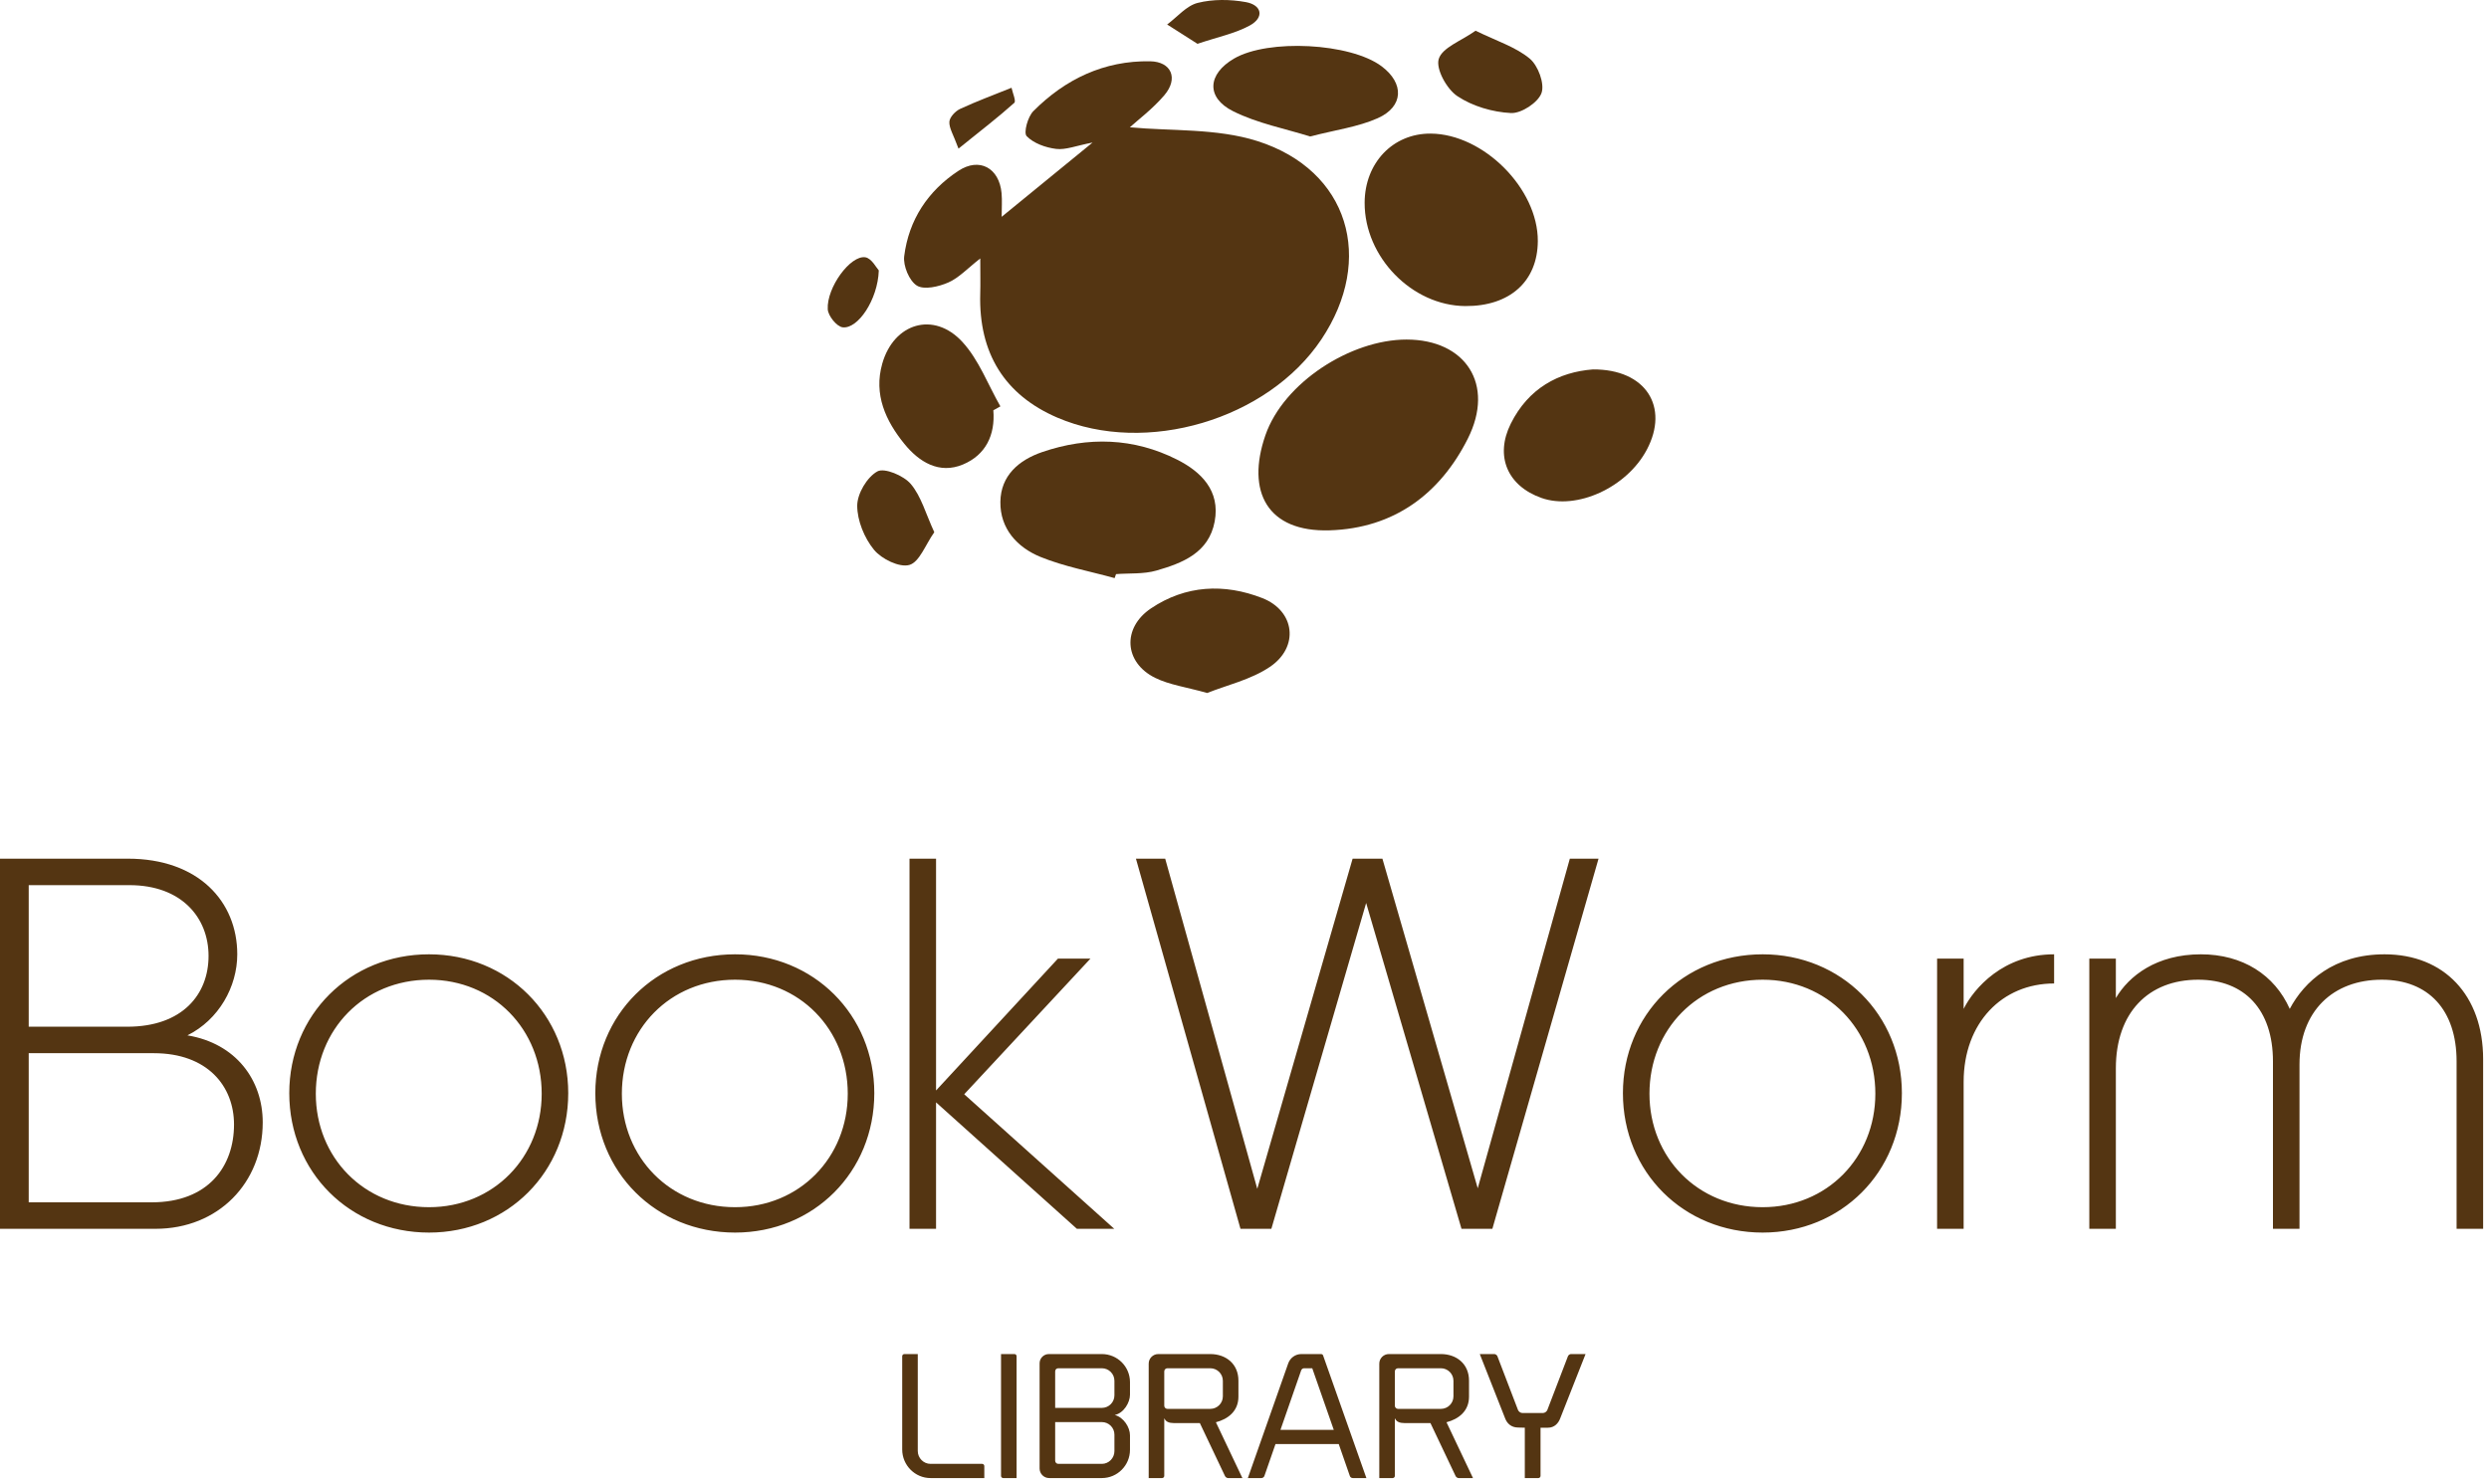 <svg width="265" height="158" viewBox="0 0 265 158" fill="none" xmlns="http://www.w3.org/2000/svg">
<path fill-rule="evenodd" clip-rule="evenodd" d="M120.294 13.555C124.621 13.972 129.526 13.641 133.878 15.026C143.612 18.125 146.4 27.605 140.684 36.145C134.964 44.692 122.008 48.532 112.576 44.478C106.962 42.065 104.19 37.605 104.364 31.295C104.395 30.206 104.368 29.116 104.368 27.525C103.013 28.58 102.103 29.586 100.967 30.085C99.952 30.53 98.391 30.895 97.618 30.416C96.801 29.907 96.139 28.299 96.269 27.28C96.756 23.42 98.788 20.329 102.049 18.189C104.277 16.726 106.387 17.883 106.635 20.566C106.707 21.35 106.646 22.146 106.646 23.092C109.761 20.546 112.728 18.12 116.322 15.182C114.548 15.522 113.46 15.985 112.444 15.858C111.329 15.721 110.048 15.267 109.307 14.499C108.961 14.142 109.423 12.435 110.02 11.835C113.417 8.42 117.555 6.446 122.445 6.526C124.726 6.563 125.484 8.358 123.971 10.134C122.735 11.59 121.166 12.761 120.294 13.555Z" fill="#543512"/>
<path fill-rule="evenodd" clip-rule="evenodd" d="M149.753 36.162C156.042 36.166 159.186 40.936 156.274 46.721C153.313 52.605 148.422 56.261 141.575 56.48C134.934 56.692 132.652 52.359 134.722 46.364C136.662 40.746 143.81 36.159 149.753 36.162Z" fill="#543512"/>
<path fill-rule="evenodd" clip-rule="evenodd" d="M156.007 32.596C150.332 32.557 145.276 27.37 145.291 21.604C145.3 17.347 148.301 14.201 152.327 14.228C157.946 14.266 163.758 20.099 163.729 25.675C163.708 29.969 160.738 32.628 156.007 32.596Z" fill="#543512"/>
<path fill-rule="evenodd" clip-rule="evenodd" d="M118.672 61.568C116.037 60.839 113.308 60.341 110.793 59.318C108.306 58.306 106.468 56.306 106.509 53.441C106.55 50.644 108.478 48.993 110.971 48.141C115.838 46.477 120.713 46.622 125.315 48.945C127.875 50.237 129.94 52.256 129.325 55.541C128.702 58.876 125.908 59.966 123.108 60.769C121.756 61.156 120.256 61.033 118.822 61.143C118.773 61.284 118.723 61.425 118.672 61.568Z" fill="#543512"/>
<path fill-rule="evenodd" clip-rule="evenodd" d="M169.596 39.343C175.248 39.308 177.742 43.341 175.337 47.888C173.209 51.914 167.88 54.359 164.123 53.034C160.491 51.753 159.136 48.573 160.849 45.124C162.722 41.354 165.943 39.622 169.596 39.343Z" fill="#543512"/>
<path fill-rule="evenodd" clip-rule="evenodd" d="M128.531 73.802C126.274 73.169 124.505 72.938 122.991 72.193C119.674 70.561 119.457 66.873 122.535 64.798C126.24 62.303 130.356 62.122 134.389 63.694C137.88 65.054 138.343 68.901 135.211 71.018C133.179 72.39 130.609 72.968 128.531 73.802Z" fill="#543512"/>
<path fill-rule="evenodd" clip-rule="evenodd" d="M139.485 14.536C136.851 13.704 133.891 13.145 131.297 11.851C128.373 10.391 128.568 7.881 131.386 6.238C135.029 4.115 143.778 4.573 147.1 7.061C149.524 8.876 149.456 11.357 146.674 12.592C144.571 13.525 142.191 13.834 139.485 14.536Z" fill="#543512"/>
<path fill-rule="evenodd" clip-rule="evenodd" d="M105.759 43.695C105.977 46.344 104.932 48.456 102.53 49.466C99.982 50.536 97.844 49.185 96.289 47.275C94.297 44.827 92.997 42.012 93.933 38.727C95.164 34.401 99.427 33.113 102.461 36.412C104.222 38.325 105.187 40.966 106.51 43.279C106.26 43.418 106.009 43.556 105.759 43.695Z" fill="#543512"/>
<path fill-rule="evenodd" clip-rule="evenodd" d="M157.103 3.27C159.353 4.375 161.365 4.996 162.862 6.237C163.758 6.978 164.473 8.908 164.124 9.901C163.766 10.918 161.975 12.095 160.87 12.039C158.913 11.941 156.763 11.314 155.152 10.231C154.028 9.476 152.852 7.339 153.182 6.276C153.56 5.06 155.578 4.354 157.103 3.27Z" fill="#543512"/>
<path fill-rule="evenodd" clip-rule="evenodd" d="M99.472 56.68C98.528 58.016 97.894 59.86 96.819 60.166C95.761 60.466 93.857 59.535 93.052 58.551C92.026 57.295 91.265 55.444 91.267 53.851C91.269 52.577 92.311 50.814 93.412 50.205C94.164 49.789 96.209 50.65 96.966 51.54C98.078 52.85 98.554 54.694 99.472 56.68Z" fill="#543512"/>
<path fill-rule="evenodd" clip-rule="evenodd" d="M127.494 4.667C126.413 3.978 125.34 3.293 124.265 2.61C125.34 1.81 126.312 0.614 127.513 0.31C129.135 -0.1 130.979 -0.077 132.642 0.224C134.355 0.534 134.637 1.856 133.06 2.717C131.497 3.571 129.665 3.933 127.494 4.667Z" fill="#543512"/>
<path fill-rule="evenodd" clip-rule="evenodd" d="M93.564 28.801C93.46 31.921 91.335 35.069 89.708 34.858C89.082 34.777 88.169 33.636 88.13 32.937C88.001 30.624 90.545 27.154 92.131 27.402C92.805 27.509 93.331 28.558 93.564 28.801Z" fill="#543512"/>
<path fill-rule="evenodd" clip-rule="evenodd" d="M102.049 15.826C101.508 14.344 101.04 13.643 101.078 12.97C101.106 12.482 101.712 11.835 102.219 11.6C104.01 10.769 105.866 10.086 107.698 9.346C107.81 9.898 108.203 10.762 107.989 10.953C106.279 12.486 104.452 13.89 102.049 15.826Z" fill="#543512"/>
<path d="M0 130.868V91.448H13.611C21.108 91.448 25.261 95.994 25.261 101.634C25.261 105.087 23.3 108.597 19.955 110.266C25.146 111.129 27.972 115.042 27.972 119.531C27.972 125.976 23.242 130.868 16.552 130.868H0ZM13.784 94.268H3.057V109.345H13.553C19.436 109.345 22.204 105.892 22.204 101.807C22.204 97.721 19.321 94.268 13.784 94.268ZM16.379 112.165H3.057V128.048H16.149C22.204 128.048 24.915 124.192 24.915 119.761C24.915 115.675 22.089 112.165 16.379 112.165ZM45.677 101.634C54.04 101.634 60.499 108.079 60.499 116.423C60.499 124.825 54.04 131.27 45.677 131.27C37.257 131.27 30.798 124.825 30.798 116.423C30.798 108.079 37.257 101.634 45.677 101.634ZM45.677 104.339C38.757 104.339 33.624 109.633 33.624 116.481C33.624 123.271 38.757 128.566 45.677 128.566C52.541 128.566 57.673 123.271 57.673 116.481C57.673 109.633 52.541 104.339 45.677 104.339ZM78.263 101.634C86.626 101.634 93.085 108.079 93.085 116.423C93.085 124.825 86.626 131.27 78.263 131.27C69.843 131.27 63.383 124.825 63.383 116.423C63.383 108.079 69.843 101.634 78.263 101.634ZM78.263 104.339C71.342 104.339 66.209 109.633 66.209 116.481C66.209 123.271 71.342 128.566 78.263 128.566C85.126 128.566 90.259 123.271 90.259 116.481C90.259 109.633 85.126 104.339 78.263 104.339ZM99.66 116.136L112.636 102.094H116.097L102.659 116.538L118.634 130.868H114.655L99.66 117.402V130.868H96.834V91.448H99.66V116.136ZM155.603 130.868L145.452 96.167L135.36 130.868H132.072L120.941 91.448H124.056L133.86 126.609L144.011 91.448H147.183L157.333 126.552L167.138 91.448H170.194L158.89 130.868H155.603ZM187.669 101.634C196.032 101.634 202.491 108.079 202.491 116.423C202.491 124.825 196.032 131.27 187.669 131.27C179.249 131.27 172.79 124.825 172.79 116.423C172.79 108.079 179.249 101.634 187.669 101.634ZM187.669 104.339C180.749 104.339 175.616 109.633 175.616 116.481C175.616 123.271 180.749 128.566 187.669 128.566C194.532 128.566 199.665 123.271 199.665 116.481C199.665 109.633 194.532 104.339 187.669 104.339ZM218.698 101.634V104.741C213.161 104.741 209.066 108.942 209.066 115.215V130.868H206.24V102.094H209.066V107.446C210.162 105.259 213.276 101.634 218.698 101.634ZM225.272 102.094V106.295C226.657 103.936 229.598 101.634 234.327 101.634C238.768 101.634 242.171 103.821 243.786 107.446C245.343 104.511 248.515 101.634 253.878 101.634C260.223 101.634 264.375 106.007 264.375 112.798V130.868H261.549V113.028C261.549 107.561 258.55 104.339 253.59 104.339C248.399 104.339 244.824 107.676 244.824 113.373V130.868H241.998V113.028C241.998 107.561 238.999 104.339 234.039 104.339C228.733 104.339 225.272 107.849 225.272 113.776V130.868H222.446V102.094H225.272Z" fill="#543512"/>
<path d="M99.07 157.414C97.413 157.414 96.056 156.042 96.056 154.371V144.435C96.056 144.312 96.162 144.207 96.285 144.207H97.713V154.53C97.713 155.286 98.33 155.901 99.07 155.901H104.569C104.692 155.901 104.798 156.007 104.798 156.13V157.414H99.07ZM106.807 157.414C106.684 157.414 106.578 157.308 106.578 157.185V144.207H108.006C108.129 144.207 108.235 144.312 108.235 144.435V157.414H106.807ZM111.707 157.414C111.143 157.414 110.685 156.957 110.685 156.394V145.191C110.685 144.646 111.126 144.207 111.672 144.207H111.954H117.312C118.969 144.207 120.308 145.543 120.308 147.196V148.533C120.308 149.377 119.638 150.502 118.687 150.696C119.638 150.942 120.308 152.015 120.308 152.859V154.407C120.308 156.06 118.969 157.414 117.312 157.414H111.707ZM118.651 154.547V152.789C118.651 152.05 118.052 151.452 117.312 151.452H112.342V155.567C112.342 155.743 112.483 155.901 112.677 155.901H117.312C118.052 155.901 118.651 155.286 118.651 154.547ZM112.342 146.053V149.94H117.312C118.052 149.94 118.651 149.342 118.651 148.603V147.056C118.651 146.317 118.052 145.719 117.312 145.719H112.677C112.483 145.719 112.342 145.86 112.342 146.053ZM123.992 151.083H123.957V157.185C123.957 157.308 123.851 157.414 123.727 157.414H122.3V145.227C122.3 144.664 122.758 144.207 123.322 144.207H128.856C130.513 144.207 131.853 145.244 131.853 147.038V148.744C131.853 150.291 130.742 151.135 129.456 151.47L132.276 157.414H130.742C130.619 157.414 130.478 157.308 130.425 157.203L127.746 151.558H125.49H124.979C124.485 151.558 124.115 151.417 123.992 151.083ZM124.291 150.045H128.856C129.597 150.045 130.196 149.447 130.196 148.709V147.056C130.196 146.317 129.597 145.719 128.856 145.719H124.291C124.098 145.719 123.957 145.877 123.957 146.053V149.711C123.957 149.904 124.115 150.045 124.291 150.045ZM140.859 144.33L145.477 157.414H144.031C143.873 157.414 143.749 157.308 143.714 157.185L142.533 153.791H135.801L134.62 157.185C134.584 157.308 134.443 157.414 134.302 157.414H132.857L137.158 145.191C137.369 144.611 137.916 144.207 138.55 144.207H140.647C140.736 144.207 140.824 144.259 140.859 144.33ZM136.329 152.279H142.005L139.713 145.719H138.85C138.709 145.719 138.585 145.807 138.532 145.948L136.329 152.279ZM148.543 151.083H148.508V157.185C148.508 157.308 148.402 157.414 148.279 157.414H146.851V145.227C146.851 144.664 147.31 144.207 147.874 144.207H153.408C155.065 144.207 156.404 145.244 156.404 147.038V148.744C156.404 150.291 155.294 151.135 154.007 151.47L156.827 157.414H155.294C155.17 157.414 155.029 157.308 154.977 157.203L152.298 151.558H150.042H149.53C149.037 151.558 148.667 151.417 148.543 151.083ZM148.843 150.045H153.408C154.148 150.045 154.747 149.447 154.747 148.709V147.056C154.747 146.317 154.148 145.719 153.408 145.719H148.843C148.649 145.719 148.508 145.877 148.508 146.053V149.711C148.508 149.904 148.667 150.045 148.843 150.045ZM167.261 144.207H168.812L166.116 151.048C165.922 151.575 165.499 152.05 164.811 152.05H164.018V157.185C164.018 157.308 163.912 157.414 163.789 157.414H162.344V152.05L161.639 152.032C160.881 152.032 160.44 151.575 160.246 151.048L157.55 144.207H159.101C159.224 144.207 159.365 144.312 159.418 144.418L161.621 150.168C161.692 150.344 161.903 150.485 162.079 150.485H164.283C164.459 150.485 164.67 150.344 164.741 150.168L166.944 144.418C166.997 144.312 167.138 144.207 167.261 144.207Z" fill="#543512"/>
</svg>
